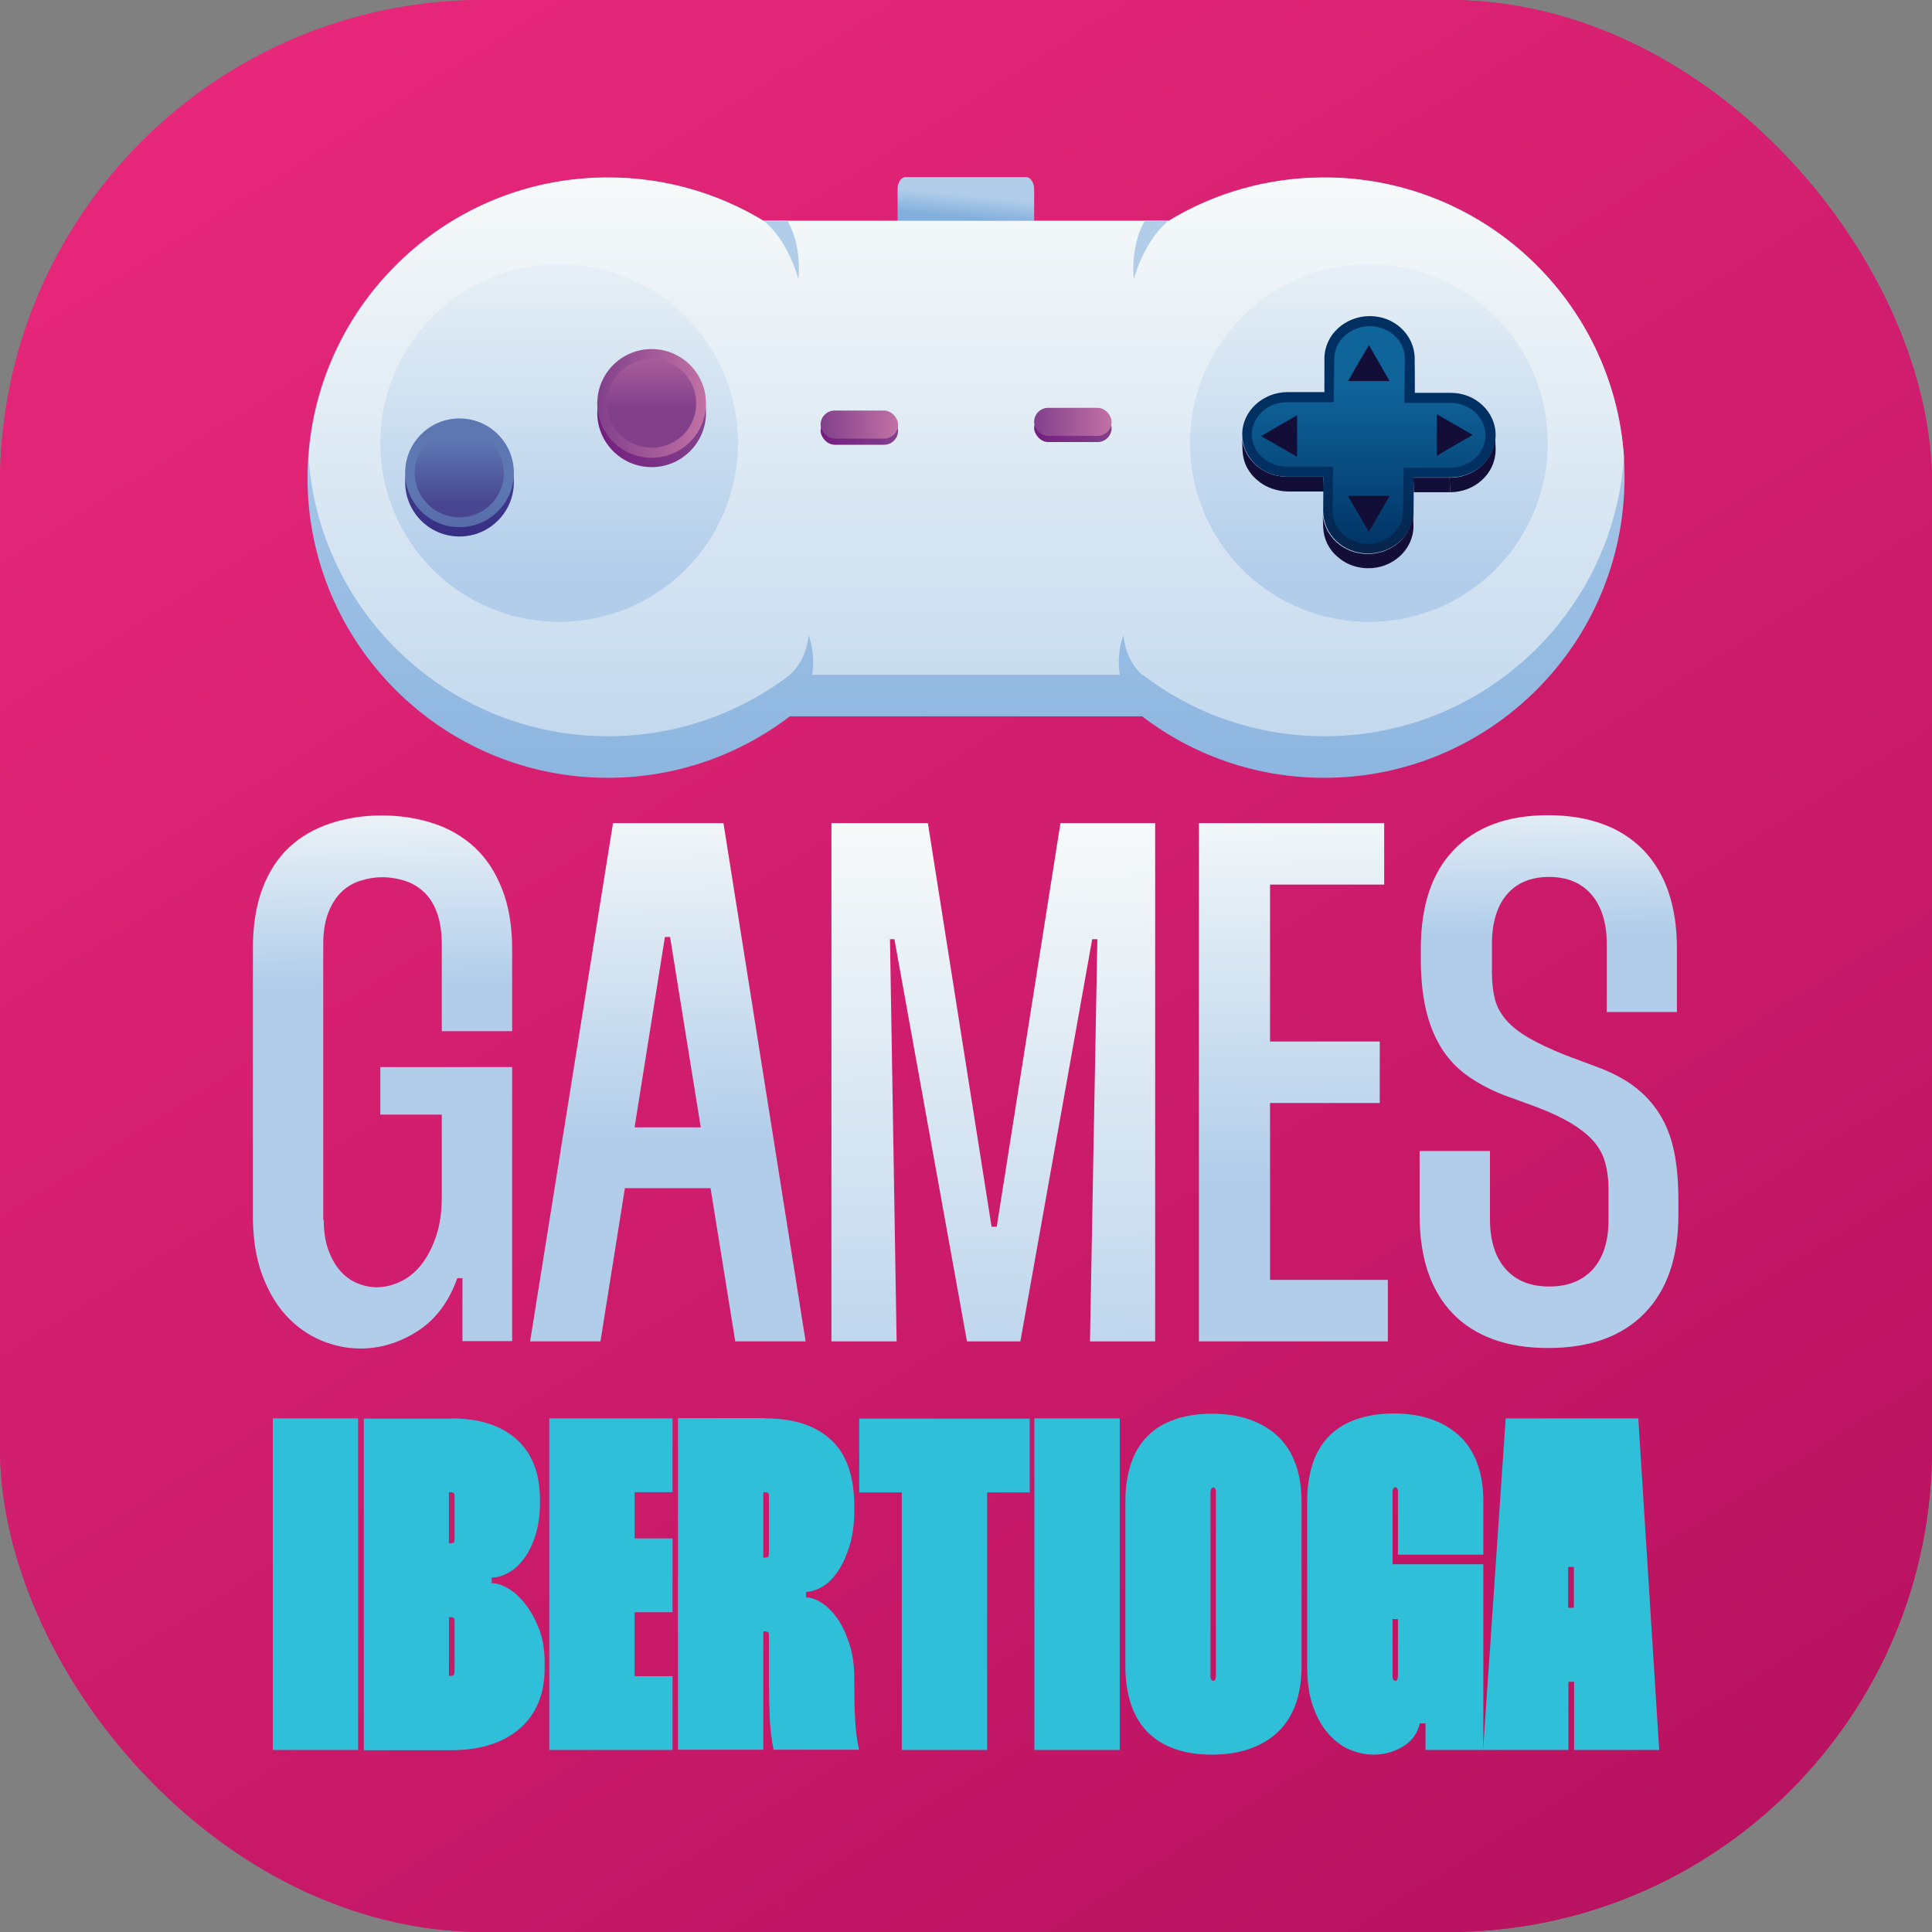 <?xml version="1.0" encoding="UTF-8"?>
<svg xmlns="http://www.w3.org/2000/svg" xmlns:xlink="http://www.w3.org/1999/xlink" viewBox="0 0 78.54 78.54">
  <rect x="0" y="0" width="78.54" height="78.54" fill="#808080" stroke="none"/>
  <defs>
    <style>
      .cls-1 {
        fill: url(#Degradado_sin_nombre_8-63);
      }

      .cls-2 {
        fill: url(#Degradado_sin_nombre_8-65);
      }

      .cls-3 {
        fill: url(#Gradiente_sem_nome_9);
      }

      .cls-4 {
        fill: url(#Degradado_sin_nombre_8-48);
      }

      .cls-5 {
        fill: url(#Degradado_sin_nombre_258-3);
      }

      .cls-6 {
        fill: url(#Degradado_sin_nombre_8-72);
      }

      .cls-7 {
        fill: url(#Degradado_sin_nombre_8-19);
      }

      .cls-8 {
        fill: #5892b2;
      }

      .cls-9 {
        fill: url(#Degradado_sin_nombre_8-35);
      }

      .cls-10 {
        fill: url(#Degradado_sin_nombre_8-57);
      }

      .cls-11 {
        fill: url(#Degradado_sin_nombre_8-80);
      }

      .cls-12 {
        fill: url(#Degradado_sin_nombre_8-96);
      }

      .cls-13 {
        fill: url(#Degradado_sin_nombre_8-23);
      }

      .cls-14 {
        fill: url(#Degradado_sin_nombre_8-12);
      }

      .cls-15 {
        fill: url(#Degradado_sin_nombre_8-9);
      }

      .cls-16 {
        fill: url(#Degradado_sin_nombre_22-3);
      }

      .cls-17 {
        fill: url(#Degradado_sin_nombre_247-3);
      }

      .cls-18 {
        fill: url(#Degradado_sin_nombre_8-88);
      }

      .cls-19 {
        fill: url(#Degradado_sin_nombre_8-47);
      }

      .cls-20 {
        fill: url(#Degradado_sin_nombre_8-51);
      }

      .cls-21 {
        fill: url(#Degradado_sin_nombre_8-8);
      }

      .cls-22 {
        fill: url(#Degradado_sin_nombre_247-2);
      }

      .cls-23 {
        fill: url(#Degradado_sin_nombre_8-31);
      }

      .cls-24 {
        fill: url(#Degradado_sin_nombre_8-84);
      }

      .cls-25 {
        fill: url(#Degradado_sin_nombre_258);
      }

      .cls-26 {
        clip-path: url(#clippath-2);
      }

      .cls-27 {
        fill: url(#Degradado_sin_nombre_8-16);
      }

      .cls-28 {
        fill: url(#Degradado_sin_nombre_8-61);
      }

      .cls-29 {
        fill: url(#Degradado_sin_nombre_8-21);
      }

      .cls-30 {
        fill: url(#Degradado_sin_nombre_8-5);
      }

      .cls-31 {
        fill: url(#Degradado_sin_nombre_8-49);
      }

      .cls-32 {
        isolation: isolate;
      }

      .cls-33 {
        fill: url(#Degradado_sin_nombre_8-2);
      }

      .cls-34 {
        fill: url(#Degradado_sin_nombre_8-68);
      }

      .cls-35 {
        fill: url(#Degradado_sin_nombre_8-25);
      }

      .cls-36 {
        fill: url(#Degradado_sin_nombre_8-22);
      }

      .cls-37 {
        fill: url(#Degradado_sin_nombre_8-40);
      }

      .cls-38 {
        fill: url(#Degradado_sin_nombre_8-86);
      }

      .cls-39 {
        fill: url(#Degradado_sin_nombre_11-3);
      }

      .cls-39, .cls-40 {
        mix-blend-mode: screen;
      }

      .cls-41 {
        fill: url(#Degradado_sin_nombre_11);
      }

      .cls-42 {
        fill: url(#Degradado_sin_nombre_8-56);
      }

      .cls-43 {
        fill: url(#Degradado_sin_nombre_8-7);
      }

      .cls-44 {
        fill: url(#Degradado_sin_nombre_187);
      }

      .cls-45 {
        fill: #1a2d7b;
      }

      .cls-46 {
        fill: url(#Degradado_sin_nombre_8-87);
      }

      .cls-47 {
        fill: url(#Degradado_sin_nombre_8-95);
      }

      .cls-48 {
        fill: url(#Degradado_sin_nombre_8-78);
      }

      .cls-49 {
        clip-path: url(#clippath-1);
      }

      .cls-50 {
        fill: url(#Degradado_sin_nombre_8-94);
      }

      .cls-51 {
        fill: url(#Degradado_sin_nombre_8-70);
      }

      .cls-52 {
        fill: url(#Degradado_sin_nombre_8-41);
      }

      .cls-53 {
        fill: url(#Degradado_sin_nombre_10);
      }

      .cls-54 {
        fill: url(#Degradado_sin_nombre_8-15);
      }

      .cls-40 {
        fill: url(#Degradado_sin_nombre_11-2);
      }

      .cls-55 {
        fill: url(#Degradado_sin_nombre_8-91);
      }

      .cls-56 {
        fill: url(#Degradado_sin_nombre_22);
      }

      .cls-57 {
        fill: url(#Degradado_sin_nombre_8-36);
      }

      .cls-58 {
        fill: url(#Degradado_sin_nombre_8-20);
      }

      .cls-59 {
        fill: url(#Degradado_sin_nombre_8-44);
      }

      .cls-60 {
        fill: url(#Degradado_sin_nombre_8-62);
      }

      .cls-61 {
        fill: url(#Degradado_sin_nombre_8-3);
      }

      .cls-62 {
        fill: url(#Degradado_sin_nombre_8-45);
      }

      .cls-63 {
        fill: url(#Degradado_sin_nombre_187-2);
      }

      .cls-64 {
        fill: url(#Degradado_sin_nombre_8-55);
      }

      .cls-65 {
        fill: url(#Degradado_sin_nombre_8-66);
      }

      .cls-66 {
        fill: url(#Degradado_sin_nombre_8-76);
      }

      .cls-67 {
        fill: url(#Degradado_sin_nombre_8-64);
      }

      .cls-68 {
        fill: #120e37;
      }

      .cls-69 {
        fill: url(#Degradado_sin_nombre_8-71);
      }

      .cls-70 {
        fill: url(#Degradado_sin_nombre_8-69);
      }

      .cls-71 {
        fill: url(#Degradado_sin_nombre_8-77);
      }

      .cls-72 {
        fill: url(#Degradado_sin_nombre_8-6);
      }

      .cls-73 {
        fill: url(#Degradado_sin_nombre_8-11);
      }

      .cls-74 {
        fill: url(#Degradado_sin_nombre_8-50);
      }

      .cls-75 {
        fill: url(#Gradiente_sem_nome_8);
      }

      .cls-76 {
        fill: url(#Gradiente_sem_nome_7);
      }

      .cls-77 {
        fill: url(#Degradado_sin_nombre_8-59);
      }

      .cls-78 {
        fill: url(#Degradado_sin_nombre_8-34);
      }

      .cls-79 {
        fill: url(#Gradiente_sem_nome_10);
      }

      .cls-80 {
        fill: url(#Degradado_sin_nombre_8-67);
      }

      .cls-81 {
        fill: url(#Degradado_sin_nombre_8-97);
      }

      .cls-82 {
        clip-path: url(#clippath);
      }

      .cls-83 {
        fill: url(#Degradado_sin_nombre_8-81);
      }

      .cls-84 {
        fill: url(#Degradado_sin_nombre_8-32);
      }

      .cls-85 {
        fill: url(#Degradado_sin_nombre_8-29);
      }

      .cls-86 {
        fill: url(#Gradiente_sem_nome_11);
      }

      .cls-87 {
        fill: none;
      }

      .cls-88 {
        fill: url(#Degradado_sin_nombre_247-4);
      }

      .cls-89 {
        clip-path: url(#clippath-3);
      }

      .cls-90 {
        fill: url(#Degradado_sin_nombre_8-53);
      }

      .cls-91 {
        fill: url(#Degradado_sin_nombre_8-37);
      }

      .cls-92 {
        fill: url(#Degradado_sin_nombre_8-4);
      }

      .cls-93 {
        fill: url(#Degradado_sin_nombre_8-27);
      }

      .cls-94 {
        fill: url(#Degradado_sin_nombre_8-82);
      }

      .cls-95 {
        fill: url(#Degradado_sin_nombre_8);
      }

      .cls-96 {
        fill: url(#Degradado_sin_nombre_8-83);
      }

      .cls-97 {
        fill: url(#Degradado_sin_nombre_8-90);
      }

      .cls-98 {
        fill: url(#Degradado_sin_nombre_8-73);
      }

      .cls-99 {
        fill: url(#Degradado_sin_nombre_22-4);
      }

      .cls-100 {
        fill: url(#Degradado_sin_nombre_22-2);
      }

      .cls-101 {
        fill: url(#Degradado_sin_nombre_8-38);
      }

      .cls-102 {
        fill: url(#Degradado_sin_nombre_8-14);
      }

      .cls-103 {
        fill: url(#Degradado_sin_nombre_8-43);
      }

      .cls-104 {
        fill: url(#Degradado_sin_nombre_22-6);
      }

      .cls-105 {
        fill: url(#Degradado_sin_nombre_8-52);
      }

      .cls-106 {
        fill: url(#Degradado_sin_nombre_8-75);
      }

      .cls-107 {
        fill: url(#Degradado_sin_nombre_258-2);
      }

      .cls-108 {
        fill: url(#Degradado_sin_nombre_8-46);
      }

      .cls-109 {
        fill: url(#Degradado_sin_nombre_263);
      }

      .cls-110 {
        fill: url(#Degradado_sin_nombre_8-18);
      }

      .cls-111 {
        fill: url(#Degradado_sin_nombre_8-89);
      }

      .cls-112 {
        fill: url(#Degradado_sin_nombre_8-30);
      }

      .cls-113 {
        fill: url(#Degradado_sin_nombre_66);
      }

      .cls-114 {
        fill: url(#Degradado_sin_nombre_8-10);
      }

      .cls-115 {
        fill: url(#Degradado_sin_nombre_8-17);
      }

      .cls-116 {
        fill: url(#Degradado_sin_nombre_8-60);
      }

      .cls-117 {
        fill: url(#Degradado_sin_nombre_8-58);
      }

      .cls-118 {
        fill: url(#Degradado_sin_nombre_8-33);
      }

      .cls-119 {
        fill: url(#Degradado_sin_nombre_8-93);
      }

      .cls-120 {
        fill: url(#Degradado_sin_nombre_8-13);
      }

      .cls-121 {
        fill: url(#Degradado_sin_nombre_8-39);
      }

      .cls-122 {
        fill: url(#Degradado_sin_nombre_8-26);
      }

      .cls-123 {
        fill: url(#Degradado_sin_nombre_22-5);
      }

      .cls-124 {
        fill: url(#Degradado_sin_nombre_8-42);
      }

      .cls-125 {
        fill: url(#Degradado_sin_nombre_8-24);
      }

      .cls-126 {
        fill: url(#Degradado_sin_nombre_8-28);
      }

      .cls-127 {
        fill: url(#Degradado_sin_nombre_247);
      }

      .cls-128 {
        fill: url(#Degradado_sin_nombre_8-54);
      }

      .cls-129 {
        fill: url(#Degradado_sin_nombre_8-92);
      }

      .cls-130 {
        fill: url(#Degradado_sin_nombre_8-85);
      }

      .cls-131 {
        fill: url(#Degradado_sin_nombre_8-79);
      }

      .cls-132 {
        fill: url(#Degradado_sin_nombre_8-74);
      }

      .cls-133 {
        fill: #30bfd8;
      }
    </style>
    <linearGradient id="Degradado_sin_nombre_8" data-name="Degradado sin nombre 8" x1="6.15" y1="-4.36" x2="79.2" y2="91.87" gradientUnits="userSpaceOnUse">
      <stop offset="0" stop-color="#eb297c"/>
      <stop offset="1" stop-color="#af0e5b"/>
    </linearGradient>
    <clipPath id="clippath">
      <rect class="cls-95" x="0" width="78.54" height="78.54" rx="19.65" ry="19.65"/>
    </clipPath>
    <linearGradient id="Degradado_sin_nombre_8-2" data-name="Degradado sin nombre 8" x1="-19.02" y1="13.67" x2="49.76" y2="104.28" xlink:href="#Degradado_sin_nombre_8"/>
    <linearGradient id="Degradado_sin_nombre_8-3" data-name="Degradado sin nombre 8" x1="-18.45" y1="13.35" x2="50.33" y2="103.95" xlink:href="#Degradado_sin_nombre_8"/>
    <linearGradient id="Degradado_sin_nombre_8-4" data-name="Degradado sin nombre 8" x1="-17.88" y1="13.02" x2="50.9" y2="103.63" xlink:href="#Degradado_sin_nombre_8"/>
    <linearGradient id="Degradado_sin_nombre_8-5" data-name="Degradado sin nombre 8" x1="-17.31" y1="12.69" x2="51.47" y2="103.3" xlink:href="#Degradado_sin_nombre_8"/>
    <linearGradient id="Degradado_sin_nombre_8-6" data-name="Degradado sin nombre 8" x1="-16.74" y1="12.37" x2="52.04" y2="102.97" xlink:href="#Degradado_sin_nombre_8"/>
    <linearGradient id="Degradado_sin_nombre_8-7" data-name="Degradado sin nombre 8" x1="-16.17" y1="12.04" x2="52.61" y2="102.65" xlink:href="#Degradado_sin_nombre_8"/>
    <linearGradient id="Degradado_sin_nombre_8-8" data-name="Degradado sin nombre 8" x1="-15.6" y1="11.72" x2="53.18" y2="102.32" xlink:href="#Degradado_sin_nombre_8"/>
    <linearGradient id="Degradado_sin_nombre_8-9" data-name="Degradado sin nombre 8" x1="-15.03" y1="11.39" x2="53.75" y2="102" xlink:href="#Degradado_sin_nombre_8"/>
    <linearGradient id="Degradado_sin_nombre_8-10" data-name="Degradado sin nombre 8" x1="-14.46" y1="11.07" x2="54.32" y2="101.67" xlink:href="#Degradado_sin_nombre_8"/>
    <linearGradient id="Degradado_sin_nombre_8-11" data-name="Degradado sin nombre 8" x1="-13.88" y1="10.74" x2="54.89" y2="101.34" xlink:href="#Degradado_sin_nombre_8"/>
    <linearGradient id="Degradado_sin_nombre_8-12" data-name="Degradado sin nombre 8" x1="-13.31" y1="10.41" x2="55.46" y2="101.02" xlink:href="#Degradado_sin_nombre_8"/>
    <linearGradient id="Degradado_sin_nombre_8-13" data-name="Degradado sin nombre 8" x1="-12.74" y1="10.09" x2="56.03" y2="100.69" xlink:href="#Degradado_sin_nombre_8"/>
    <linearGradient id="Degradado_sin_nombre_8-14" data-name="Degradado sin nombre 8" x1="-12.17" y1="9.76" x2="56.61" y2="100.37" xlink:href="#Degradado_sin_nombre_8"/>
    <linearGradient id="Degradado_sin_nombre_8-15" data-name="Degradado sin nombre 8" x1="-11.6" y1="9.44" x2="57.18" y2="100.04" xlink:href="#Degradado_sin_nombre_8"/>
    <linearGradient id="Degradado_sin_nombre_8-16" data-name="Degradado sin nombre 8" x1="-11.03" y1="9.11" x2="57.75" y2="99.71" xlink:href="#Degradado_sin_nombre_8"/>
    <linearGradient id="Degradado_sin_nombre_8-17" data-name="Degradado sin nombre 8" x1="-10.46" y1="8.78" x2="58.32" y2="99.39" xlink:href="#Degradado_sin_nombre_8"/>
    <linearGradient id="Degradado_sin_nombre_8-18" data-name="Degradado sin nombre 8" x1="-9.89" y1="8.46" x2="58.89" y2="99.06" xlink:href="#Degradado_sin_nombre_8"/>
    <linearGradient id="Degradado_sin_nombre_8-19" data-name="Degradado sin nombre 8" x1="-9.32" y1="8.13" x2="59.46" y2="98.74" xlink:href="#Degradado_sin_nombre_8"/>
    <linearGradient id="Degradado_sin_nombre_8-20" data-name="Degradado sin nombre 8" x1="-8.75" y1="7.81" x2="60.03" y2="98.41" xlink:href="#Degradado_sin_nombre_8"/>
    <linearGradient id="Degradado_sin_nombre_8-21" data-name="Degradado sin nombre 8" x1="-8.18" y1="7.48" x2="60.6" y2="98.08" xlink:href="#Degradado_sin_nombre_8"/>
    <linearGradient id="Degradado_sin_nombre_8-22" data-name="Degradado sin nombre 8" x1="-7.61" y1="7.15" x2="61.17" y2="97.76" xlink:href="#Degradado_sin_nombre_8"/>
    <linearGradient id="Degradado_sin_nombre_8-23" data-name="Degradado sin nombre 8" x1="-7.04" y1="6.83" x2="61.74" y2="97.43" xlink:href="#Degradado_sin_nombre_8"/>
    <linearGradient id="Degradado_sin_nombre_8-24" data-name="Degradado sin nombre 8" x1="-6.47" y1="6.5" x2="62.31" y2="97.11" xlink:href="#Degradado_sin_nombre_8"/>
    <linearGradient id="Degradado_sin_nombre_8-25" data-name="Degradado sin nombre 8" x1="-5.9" y1="6.18" x2="62.88" y2="96.78" xlink:href="#Degradado_sin_nombre_8"/>
    <linearGradient id="Degradado_sin_nombre_8-26" data-name="Degradado sin nombre 8" x1="-5.32" y1="5.85" x2="63.45" y2="96.45" xlink:href="#Degradado_sin_nombre_8"/>
    <linearGradient id="Degradado_sin_nombre_8-27" data-name="Degradado sin nombre 8" x1="-4.75" y1="5.52" x2="64.02" y2="96.13" xlink:href="#Degradado_sin_nombre_8"/>
    <linearGradient id="Degradado_sin_nombre_8-28" data-name="Degradado sin nombre 8" x1="-4.18" y1="5.2" x2="64.59" y2="95.8" xlink:href="#Degradado_sin_nombre_8"/>
    <linearGradient id="Degradado_sin_nombre_8-29" data-name="Degradado sin nombre 8" x1="-3.61" y1="4.87" x2="65.17" y2="95.48" xlink:href="#Degradado_sin_nombre_8"/>
    <linearGradient id="Degradado_sin_nombre_8-30" data-name="Degradado sin nombre 8" x1="-3.04" y1="4.55" x2="65.74" y2="95.15" xlink:href="#Degradado_sin_nombre_8"/>
    <linearGradient id="Degradado_sin_nombre_8-31" data-name="Degradado sin nombre 8" x1="-2.47" y1="4.22" x2="66.31" y2="94.83" xlink:href="#Degradado_sin_nombre_8"/>
    <linearGradient id="Degradado_sin_nombre_8-32" data-name="Degradado sin nombre 8" x1="-1.9" y1="3.89" x2="66.88" y2="94.5" xlink:href="#Degradado_sin_nombre_8"/>
    <linearGradient id="Degradado_sin_nombre_8-33" data-name="Degradado sin nombre 8" x1="-1.33" y1="3.57" x2="67.45" y2="94.17" xlink:href="#Degradado_sin_nombre_8"/>
    <linearGradient id="Degradado_sin_nombre_8-34" data-name="Degradado sin nombre 8" x1="-.76" y1="3.24" x2="68.02" y2="93.85" xlink:href="#Degradado_sin_nombre_8"/>
    <linearGradient id="Degradado_sin_nombre_8-35" data-name="Degradado sin nombre 8" x1="-.19" y1="2.92" x2="68.59" y2="93.52" xlink:href="#Degradado_sin_nombre_8"/>
    <linearGradient id="Degradado_sin_nombre_8-36" data-name="Degradado sin nombre 8" x1=".38" y1="2.59" x2="69.16" y2="93.2" xlink:href="#Degradado_sin_nombre_8"/>
    <linearGradient id="Degradado_sin_nombre_8-37" data-name="Degradado sin nombre 8" x1=".95" y1="2.26" x2="69.73" y2="92.87" xlink:href="#Degradado_sin_nombre_8"/>
    <linearGradient id="Degradado_sin_nombre_8-38" data-name="Degradado sin nombre 8" x1="1.52" y1="1.94" x2="70.3" y2="92.54" xlink:href="#Degradado_sin_nombre_8"/>
    <linearGradient id="Degradado_sin_nombre_8-39" data-name="Degradado sin nombre 8" x1="2.09" y1="1.61" x2="70.87" y2="92.22" xlink:href="#Degradado_sin_nombre_8"/>
    <linearGradient id="Degradado_sin_nombre_8-40" data-name="Degradado sin nombre 8" x1="2.66" y1="1.29" x2="71.44" y2="91.89" xlink:href="#Degradado_sin_nombre_8"/>
    <linearGradient id="Degradado_sin_nombre_8-41" data-name="Degradado sin nombre 8" x1="3.24" y1=".96" x2="72.01" y2="91.57" xlink:href="#Degradado_sin_nombre_8"/>
    <linearGradient id="Degradado_sin_nombre_8-42" data-name="Degradado sin nombre 8" x1="3.81" y1=".64" x2="72.58" y2="91.24" xlink:href="#Degradado_sin_nombre_8"/>
    <linearGradient id="Degradado_sin_nombre_8-43" data-name="Degradado sin nombre 8" x1="4.38" y1=".31" x2="73.16" y2="90.91" xlink:href="#Degradado_sin_nombre_8"/>
    <linearGradient id="Degradado_sin_nombre_8-44" data-name="Degradado sin nombre 8" x1="4.95" y1="-.02" x2="73.73" y2="90.59" xlink:href="#Degradado_sin_nombre_8"/>
    <linearGradient id="Degradado_sin_nombre_8-45" data-name="Degradado sin nombre 8" x1="5.52" y1="-.34" x2="74.3" y2="90.26" xlink:href="#Degradado_sin_nombre_8"/>
    <linearGradient id="Degradado_sin_nombre_8-46" data-name="Degradado sin nombre 8" x1="6.09" y1="-.67" x2="74.87" y2="89.94" xlink:href="#Degradado_sin_nombre_8"/>
    <linearGradient id="Degradado_sin_nombre_8-47" data-name="Degradado sin nombre 8" x1="6.66" y1="-.99" x2="75.44" y2="89.61" xlink:href="#Degradado_sin_nombre_8"/>
    <linearGradient id="Degradado_sin_nombre_8-48" data-name="Degradado sin nombre 8" x1="7.23" y1="-1.32" x2="76.01" y2="89.28" xlink:href="#Degradado_sin_nombre_8"/>
    <linearGradient id="Degradado_sin_nombre_8-49" data-name="Degradado sin nombre 8" x1="7.8" y1="-1.65" x2="76.58" y2="88.96" xlink:href="#Degradado_sin_nombre_8"/>
    <linearGradient id="Degradado_sin_nombre_8-50" data-name="Degradado sin nombre 8" x1="8.37" y1="-1.97" x2="77.15" y2="88.63" xlink:href="#Degradado_sin_nombre_8"/>
    <linearGradient id="Degradado_sin_nombre_8-51" data-name="Degradado sin nombre 8" x1="8.94" y1="-2.3" x2="77.72" y2="88.31" xlink:href="#Degradado_sin_nombre_8"/>
    <linearGradient id="Degradado_sin_nombre_8-52" data-name="Degradado sin nombre 8" x1="9.51" y1="-2.62" x2="78.29" y2="87.98" xlink:href="#Degradado_sin_nombre_8"/>
    <linearGradient id="Degradado_sin_nombre_8-53" data-name="Degradado sin nombre 8" x1="10.08" y1="-2.95" x2="78.86" y2="87.65" xlink:href="#Degradado_sin_nombre_8"/>
    <linearGradient id="Degradado_sin_nombre_8-54" data-name="Degradado sin nombre 8" x1="10.65" y1="-3.28" x2="79.43" y2="87.33" xlink:href="#Degradado_sin_nombre_8"/>
    <linearGradient id="Degradado_sin_nombre_8-55" data-name="Degradado sin nombre 8" x1="11.23" y1="-3.6" x2="80" y2="87" xlink:href="#Degradado_sin_nombre_8"/>
    <linearGradient id="Degradado_sin_nombre_8-56" data-name="Degradado sin nombre 8" x1="11.8" y1="-3.93" x2="80.57" y2="86.68" xlink:href="#Degradado_sin_nombre_8"/>
    <linearGradient id="Degradado_sin_nombre_8-57" data-name="Degradado sin nombre 8" x1="12.37" y1="-4.25" x2="81.14" y2="86.35" xlink:href="#Degradado_sin_nombre_8"/>
    <linearGradient id="Degradado_sin_nombre_8-58" data-name="Degradado sin nombre 8" x1="12.94" y1="-4.58" x2="81.72" y2="86.02" xlink:href="#Degradado_sin_nombre_8"/>
    <linearGradient id="Degradado_sin_nombre_8-59" data-name="Degradado sin nombre 8" x1="13.51" y1="-4.91" x2="82.29" y2="85.7" xlink:href="#Degradado_sin_nombre_8"/>
    <linearGradient id="Degradado_sin_nombre_8-60" data-name="Degradado sin nombre 8" x1="14.08" y1="-5.23" x2="82.86" y2="85.37" xlink:href="#Degradado_sin_nombre_8"/>
    <linearGradient id="Degradado_sin_nombre_8-61" data-name="Degradado sin nombre 8" x1="14.65" y1="-5.56" x2="83.43" y2="85.05" xlink:href="#Degradado_sin_nombre_8"/>
    <linearGradient id="Degradado_sin_nombre_8-62" data-name="Degradado sin nombre 8" x1="15.22" y1="-5.88" x2="84" y2="84.72" xlink:href="#Degradado_sin_nombre_8"/>
    <linearGradient id="Degradado_sin_nombre_8-63" data-name="Degradado sin nombre 8" x1="15.79" y1="-6.21" x2="84.57" y2="84.4" xlink:href="#Degradado_sin_nombre_8"/>
    <linearGradient id="Degradado_sin_nombre_8-64" data-name="Degradado sin nombre 8" x1="16.36" y1="-6.54" x2="85.14" y2="84.07" xlink:href="#Degradado_sin_nombre_8"/>
    <linearGradient id="Degradado_sin_nombre_8-65" data-name="Degradado sin nombre 8" x1="16.93" y1="-6.86" x2="85.71" y2="83.74" xlink:href="#Degradado_sin_nombre_8"/>
    <linearGradient id="Degradado_sin_nombre_8-66" data-name="Degradado sin nombre 8" x1="17.5" y1="-7.19" x2="86.28" y2="83.42" xlink:href="#Degradado_sin_nombre_8"/>
    <linearGradient id="Degradado_sin_nombre_8-67" data-name="Degradado sin nombre 8" x1="18.07" y1="-7.51" x2="86.85" y2="83.09" xlink:href="#Degradado_sin_nombre_8"/>
    <linearGradient id="Degradado_sin_nombre_8-68" data-name="Degradado sin nombre 8" x1="18.64" y1="-7.84" x2="87.42" y2="82.77" xlink:href="#Degradado_sin_nombre_8"/>
    <linearGradient id="Degradado_sin_nombre_8-69" data-name="Degradado sin nombre 8" x1="19.21" y1="-8.16" x2="87.99" y2="82.44" xlink:href="#Degradado_sin_nombre_8"/>
    <linearGradient id="Degradado_sin_nombre_8-70" data-name="Degradado sin nombre 8" x1="19.79" y1="-8.49" x2="88.56" y2="82.11" xlink:href="#Degradado_sin_nombre_8"/>
    <linearGradient id="Degradado_sin_nombre_8-71" data-name="Degradado sin nombre 8" x1="20.36" y1="-8.82" x2="89.13" y2="81.79" xlink:href="#Degradado_sin_nombre_8"/>
    <linearGradient id="Degradado_sin_nombre_8-72" data-name="Degradado sin nombre 8" x1="20.93" y1="-9.14" x2="89.7" y2="81.46" xlink:href="#Degradado_sin_nombre_8"/>
    <linearGradient id="Degradado_sin_nombre_8-73" data-name="Degradado sin nombre 8" x1="21.5" y1="-9.47" x2="90.28" y2="81.14" xlink:href="#Degradado_sin_nombre_8"/>
    <linearGradient id="Degradado_sin_nombre_8-74" data-name="Degradado sin nombre 8" x1="22.07" y1="-9.79" x2="90.85" y2="80.81" xlink:href="#Degradado_sin_nombre_8"/>
    <linearGradient id="Degradado_sin_nombre_8-75" data-name="Degradado sin nombre 8" x1="22.64" y1="-10.12" x2="91.42" y2="80.48" xlink:href="#Degradado_sin_nombre_8"/>
    <linearGradient id="Degradado_sin_nombre_8-76" data-name="Degradado sin nombre 8" x1="23.21" y1="-10.45" x2="91.99" y2="80.16" xlink:href="#Degradado_sin_nombre_8"/>
    <linearGradient id="Degradado_sin_nombre_8-77" data-name="Degradado sin nombre 8" x1="23.78" y1="-10.77" x2="92.56" y2="79.83" xlink:href="#Degradado_sin_nombre_8"/>
    <linearGradient id="Degradado_sin_nombre_8-78" data-name="Degradado sin nombre 8" x1="24.35" y1="-11.1" x2="93.13" y2="79.51" xlink:href="#Degradado_sin_nombre_8"/>
    <linearGradient id="Degradado_sin_nombre_8-79" data-name="Degradado sin nombre 8" x1="24.92" y1="-11.42" x2="93.7" y2="79.18" xlink:href="#Degradado_sin_nombre_8"/>
    <linearGradient id="Degradado_sin_nombre_8-80" data-name="Degradado sin nombre 8" x1="25.49" y1="-11.75" x2="94.27" y2="78.85" xlink:href="#Degradado_sin_nombre_8"/>
    <linearGradient id="Degradado_sin_nombre_8-81" data-name="Degradado sin nombre 8" x1="26.06" y1="-12.08" x2="94.84" y2="78.53" xlink:href="#Degradado_sin_nombre_8"/>
    <linearGradient id="Degradado_sin_nombre_8-82" data-name="Degradado sin nombre 8" x1="26.63" y1="-12.4" x2="95.41" y2="78.2" xlink:href="#Degradado_sin_nombre_8"/>
    <linearGradient id="Degradado_sin_nombre_8-83" data-name="Degradado sin nombre 8" x1="27.2" y1="-12.73" x2="95.98" y2="77.88" xlink:href="#Degradado_sin_nombre_8"/>
    <linearGradient id="Degradado_sin_nombre_8-84" data-name="Degradado sin nombre 8" x1="27.77" y1="-13.05" x2="96.55" y2="77.55" xlink:href="#Degradado_sin_nombre_8"/>
    <linearGradient id="Degradado_sin_nombre_8-85" data-name="Degradado sin nombre 8" x1="28.35" y1="-13.38" x2="97.12" y2="77.22" xlink:href="#Degradado_sin_nombre_8"/>
    <linearGradient id="Degradado_sin_nombre_8-86" data-name="Degradado sin nombre 8" x1="28.92" y1="-13.71" x2="97.69" y2="76.9" xlink:href="#Degradado_sin_nombre_8"/>
    <linearGradient id="Degradado_sin_nombre_8-87" data-name="Degradado sin nombre 8" x1="29.49" y1="-14.03" x2="98.27" y2="76.57" xlink:href="#Degradado_sin_nombre_8"/>
    <linearGradient id="Degradado_sin_nombre_8-88" data-name="Degradado sin nombre 8" x1="30.06" y1="-14.36" x2="98.84" y2="76.25" xlink:href="#Degradado_sin_nombre_8"/>
    <linearGradient id="Degradado_sin_nombre_8-89" data-name="Degradado sin nombre 8" x1="30.63" y1="-14.68" x2="99.41" y2="75.92" xlink:href="#Degradado_sin_nombre_8"/>
    <linearGradient id="Degradado_sin_nombre_8-90" data-name="Degradado sin nombre 8" x1="31.2" y1="-15.01" x2="99.98" y2="75.59" xlink:href="#Degradado_sin_nombre_8"/>
    <linearGradient id="Degradado_sin_nombre_8-91" data-name="Degradado sin nombre 8" x1="31.77" y1="-15.34" x2="100.55" y2="75.27" xlink:href="#Degradado_sin_nombre_8"/>
    <linearGradient id="Degradado_sin_nombre_8-92" data-name="Degradado sin nombre 8" x1="32.34" y1="-15.66" x2="101.12" y2="74.94" xlink:href="#Degradado_sin_nombre_8"/>
    <linearGradient id="Degradado_sin_nombre_8-93" data-name="Degradado sin nombre 8" x1="32.91" y1="-15.99" x2="101.69" y2="74.62" xlink:href="#Degradado_sin_nombre_8"/>
    <linearGradient id="Degradado_sin_nombre_8-94" data-name="Degradado sin nombre 8" x1="33.48" y1="-16.31" x2="102.26" y2="74.29" xlink:href="#Degradado_sin_nombre_8"/>
    <linearGradient id="Degradado_sin_nombre_8-95" data-name="Degradado sin nombre 8" x1="34.05" y1="-16.64" x2="102.83" y2="73.97" xlink:href="#Degradado_sin_nombre_8"/>
    <linearGradient id="Degradado_sin_nombre_8-96" data-name="Degradado sin nombre 8" x1="34.62" y1="-16.97" x2="103.4" y2="73.64" xlink:href="#Degradado_sin_nombre_8"/>
    <linearGradient id="Degradado_sin_nombre_8-97" data-name="Degradado sin nombre 8" x1="35.19" y1="-17.29" x2="103.97" y2="73.31" xlink:href="#Degradado_sin_nombre_8"/>
    <linearGradient id="Degradado_sin_nombre_22" data-name="Degradado sin nombre 22" x1="766.41" y1="809.21" x2="766.14" y2="810.13" gradientTransform="translate(1051.8 -458.08) rotate(-158.16) scale(1 -1)" gradientUnits="userSpaceOnUse">
      <stop offset="0" stop-color="#b1cdea"/>
      <stop offset="1" stop-color="#81aedc"/>
    </linearGradient>
    <linearGradient id="Degradado_sin_nombre_22-2" data-name="Degradado sin nombre 22" x1="176.85" y1="383.24" x2="176.85" y2="409.22" gradientTransform="translate(216.12 -371.4) rotate(180) scale(1 -1)" xlink:href="#Degradado_sin_nombre_22"/>
    <linearGradient id="Degradado_sin_nombre_11" data-name="Degradado sin nombre 11" x1="176.85" y1="374.8" x2="176.85" y2="409.62" gradientTransform="translate(216.12 -371.4) rotate(180) scale(1 -1)" gradientUnits="userSpaceOnUse">
      <stop offset="0" stop-color="#fffffb"/>
      <stop offset="1" stop-color="#b1cdea"/>
    </linearGradient>
    <linearGradient id="Degradado_sin_nombre_11-2" data-name="Degradado sin nombre 11" x1="160.48" y1="376.44" x2="160.48" y2="395.07" gradientTransform="translate(341.79 -291.04) rotate(-159.6) scale(1 -1)" xlink:href="#Degradado_sin_nombre_11"/>
    <clipPath id="clippath-1">
      <path class="cls-87" d="m57.52,15.11l-.02-.59s0,.04,0,.06l.02.59s0-.04,0-.06Z"/>
    </clipPath>
    <clipPath id="clippath-2">
      <path class="cls-87" d="m60.8,18.24l-.02-.59s0,.04,0,.06c0,.95-.84,1.72-1.85,1.71l.02.59c1.01,0,1.84-.76,1.85-1.71,0-.02,0-.04,0-.06Z"/>
    </clipPath>
    <linearGradient id="Degradado_sin_nombre_66" data-name="Degradado sin nombre 66" x1="160.48" y1="390.62" x2="160.48" y2="397.24" gradientTransform="translate(216.12 -371.4) rotate(180) scale(1 -1)" gradientUnits="userSpaceOnUse">
      <stop offset="0" stop-color="#002f61"/>
      <stop offset="1" stop-color="#0e1b36"/>
    </linearGradient>
    <linearGradient id="Degradado_sin_nombre_10" data-name="Degradado sin nombre 10" x1="160.48" y1="387.09" x2="160.48" y2="394.29" gradientTransform="translate(216.12 -371.4) rotate(180) scale(1 -1)" gradientUnits="userSpaceOnUse">
      <stop offset="0" stop-color="#0f649a"/>
      <stop offset="1" stop-color="#002f61"/>
    </linearGradient>
    <clipPath id="clippath-3">
      <path class="cls-87" d="m53.77,20.84l.02.59c.02.92.83,1.67,1.82,1.68,1.01,0,1.85-.76,1.85-1.71l-.02-.59c0,.95-.84,1.72-1.85,1.71-.99,0-1.79-.75-1.82-1.68Z"/>
    </clipPath>
    <linearGradient id="Degradado_sin_nombre_11-3" data-name="Degradado sin nombre 11" x1="193.39" y1="376.44" x2="193.39" y2="395.07" gradientTransform="translate(447.55 110.58) rotate(-104.12) scale(1 -1)" xlink:href="#Degradado_sin_nombre_11"/>
    <linearGradient id="Degradado_sin_nombre_258" data-name="Degradado sin nombre 258" x1="187.42" y1="388.17" x2="191.84" y2="388.17" gradientTransform="translate(216.12 -371.4) rotate(180) scale(1 -1)" gradientUnits="userSpaceOnUse">
      <stop offset="0" stop-color="#82408b"/>
      <stop offset="1" stop-color="#741e80"/>
    </linearGradient>
    <linearGradient id="Degradado_sin_nombre_247" data-name="Degradado sin nombre 247" x1="187.42" y1="387.79" x2="191.84" y2="387.79" gradientTransform="translate(216.12 -371.4) rotate(180) scale(1 -1)" gradientUnits="userSpaceOnUse">
      <stop offset="0" stop-color="#c171a5"/>
      <stop offset="1" stop-color="#82408b"/>
    </linearGradient>
    <linearGradient id="Degradado_sin_nombre_247-2" data-name="Degradado sin nombre 247" x1="189.63" y1="384.66" x2="189.63" y2="387.96" xlink:href="#Degradado_sin_nombre_247"/>
    <linearGradient id="Degradado_sin_nombre_263" data-name="Degradado sin nombre 263" x1="197.44" y1="389.21" x2="197.44" y2="394.9" gradientTransform="translate(216.12 -371.4) rotate(180) scale(1 -1)" gradientUnits="userSpaceOnUse">
      <stop offset="0" stop-color="#484690"/>
      <stop offset="1" stop-color="#302480"/>
    </linearGradient>
    <linearGradient id="Degradado_sin_nombre_187" data-name="Degradado sin nombre 187" x1="197.44" y1="391.37" x2="197.44" y2="397.18" gradientTransform="translate(216.12 -371.4) rotate(180) scale(1 -1)" gradientUnits="userSpaceOnUse">
      <stop offset="0" stop-color="#5d77b2"/>
      <stop offset="1" stop-color="#484690"/>
    </linearGradient>
    <linearGradient id="Degradado_sin_nombre_187-2" data-name="Degradado sin nombre 187" x1="197.44" y1="389.33" x2="197.44" y2="391.86" xlink:href="#Degradado_sin_nombre_187"/>
    <linearGradient id="Degradado_sin_nombre_258-2" data-name="Degradado sin nombre 258" x1="170.93" y1="388.8" x2="174.08" y2="388.8" gradientTransform="translate(-128.88 406.22) scale(1 -1)" xlink:href="#Degradado_sin_nombre_258"/>
    <linearGradient id="Degradado_sin_nombre_247-3" data-name="Degradado sin nombre 247" x1="170.93" y1="388.55" x2="174.08" y2="388.55" gradientTransform="translate(-128.88 405.71) scale(1 -1)" xlink:href="#Degradado_sin_nombre_247"/>
    <linearGradient id="Degradado_sin_nombre_258-3" data-name="Degradado sin nombre 258" x1="179.61" y1="388.91" x2="182.76" y2="388.91" gradientTransform="translate(-146.24 406.42) scale(1 -1)" xlink:href="#Degradado_sin_nombre_258"/>
    <linearGradient id="Degradado_sin_nombre_247-4" data-name="Degradado sin nombre 247" x1="179.61" y1="388.65" x2="182.76" y2="388.65" gradientTransform="translate(-146.24 405.92) scale(1 -1)" xlink:href="#Degradado_sin_nombre_247"/>
    <linearGradient id="Degradado_sin_nombre_22-3" data-name="Degradado sin nombre 22" x1="170.17" y1="383.24" x2="170.17" y2="409.22" gradientTransform="translate(216.12 -371.4) rotate(180) scale(1 -1)" xlink:href="#Degradado_sin_nombre_22"/>
    <linearGradient id="Degradado_sin_nombre_22-4" data-name="Degradado sin nombre 22" x1="183.54" y1="383.24" x2="183.54" y2="409.22" gradientTransform="translate(216.12 -371.4) rotate(180) scale(1 -1)" xlink:href="#Degradado_sin_nombre_22"/>
    <linearGradient id="Degradado_sin_nombre_22-5" data-name="Degradado sin nombre 22" x1="169.33" y1="383.24" x2="169.33" y2="409.22" gradientTransform="translate(216.12 -371.4) rotate(180) scale(1 -1)" xlink:href="#Degradado_sin_nombre_22"/>
    <linearGradient id="Degradado_sin_nombre_22-6" data-name="Degradado sin nombre 22" x1="184.37" y1="383.24" x2="184.37" y2="409.22" gradientTransform="translate(216.12 -371.4) rotate(180) scale(1 -1)" xlink:href="#Degradado_sin_nombre_22"/>
    <linearGradient id="Gradiente_sem_nome_8" data-name="Gradiente sem nome 8" x1="15.42" y1="30.72" x2="15.77" y2="62.97" gradientUnits="userSpaceOnUse">
      <stop offset="0" stop-color="#fffffb"/>
      <stop offset=".29" stop-color="#b1cdea"/>
    </linearGradient>
    <linearGradient id="Gradiente_sem_nome_11" data-name="Gradiente sem nome 11" x1="26.89" y1="30.6" x2="27.24" y2="62.85" gradientUnits="userSpaceOnUse">
      <stop offset="0" stop-color="#fffffb"/>
      <stop offset=".49" stop-color="#b1cdea"/>
    </linearGradient>
    <linearGradient id="Gradiente_sem_nome_7" data-name="Gradiente sem nome 7" x1="40.23" y1="30.45" x2="40.59" y2="62.7" gradientUnits="userSpaceOnUse">
      <stop offset="0" stop-color="#fffffb"/>
      <stop offset=".93" stop-color="#b1cdea"/>
    </linearGradient>
    <linearGradient id="Gradiente_sem_nome_9" data-name="Gradiente sem nome 9" x1="52.35" y1="30.32" x2="52.7" y2="62.56" gradientUnits="userSpaceOnUse">
      <stop offset="0" stop-color="#fffffb"/>
      <stop offset=".55" stop-color="#b1cdea"/>
    </linearGradient>
    <linearGradient id="Gradiente_sem_nome_10" data-name="Gradiente sem nome 10" x1="62.79" y1="30.2" x2="63.15" y2="62.45" gradientUnits="userSpaceOnUse">
      <stop offset="0" stop-color="#fffffb"/>
      <stop offset=".24" stop-color="#b1cdea"/>
    </linearGradient>
  </defs>
  <g class="cls-32">
    <g id="Camada_2" data-name="Camada 2">
      <g id="TEXTS">
        <g>
          <g>
            <rect class="cls-95" x="0" width="78.54" height="78.54" rx="19.65" ry="19.65"/>
            <g class="cls-82">
              <rect class="cls-33" x="0" y="0" width=".82" height="78.54"/>
              <rect class="cls-61" x=".82" y="0" width=".82" height="78.54"/>
              <rect class="cls-92" x="1.64" y="0" width=".82" height="78.54"/>
              <rect class="cls-30" x="2.45" y="0" width=".82" height="78.54"/>
              <rect class="cls-72" x="3.27" y="0" width=".82" height="78.54"/>
              <rect class="cls-43" x="4.09" y="0" width=".82" height="78.54"/>
              <rect class="cls-21" x="4.91" y="0" width=".82" height="78.54"/>
              <rect class="cls-15" x="5.73" y="0" width=".82" height="78.54"/>
              <rect class="cls-114" x="6.54" y="0" width=".82" height="78.54"/>
              <rect class="cls-73" x="7.36" y="0" width=".82" height="78.54"/>
              <rect class="cls-14" x="8.18" y="0" width=".82" height="78.54"/>
              <rect class="cls-120" x="9" y="0" width=".82" height="78.54"/>
              <rect class="cls-102" x="9.82" y="0" width=".82" height="78.54"/>
              <rect class="cls-54" x="10.64" y="0" width=".82" height="78.54"/>
              <rect class="cls-27" x="11.45" y="0" width=".82" height="78.54"/>
              <rect class="cls-115" x="12.27" y="0" width=".82" height="78.54"/>
              <rect class="cls-110" x="13.09" y="0" width=".82" height="78.54"/>
              <rect class="cls-7" x="13.91" y="0" width=".82" height="78.54"/>
              <rect class="cls-58" x="14.73" y="0" width=".82" height="78.54"/>
              <rect class="cls-29" x="15.54" y="0" width=".82" height="78.54"/>
              <rect class="cls-36" x="16.36" y="0" width=".82" height="78.54"/>
              <rect class="cls-13" x="17.18" y="0" width=".82" height="78.54"/>
              <rect class="cls-125" x="18" y="0" width=".82" height="78.54"/>
              <rect class="cls-35" x="18.82" y="0" width=".82" height="78.54"/>
              <rect class="cls-122" x="19.63" y="0" width=".82" height="78.54"/>
              <rect class="cls-93" x="20.45" y="0" width=".82" height="78.54"/>
              <rect class="cls-126" x="21.27" y="0" width=".82" height="78.54"/>
              <rect class="cls-85" x="22.09" y="0" width=".82" height="78.54"/>
              <rect class="cls-112" x="22.91" y="0" width=".82" height="78.54"/>
              <rect class="cls-23" x="23.72" y="0" width=".82" height="78.54"/>
              <rect class="cls-84" x="24.54" y="0" width=".82" height="78.54"/>
              <rect class="cls-118" x="25.36" y="0" width=".82" height="78.54"/>
              <rect class="cls-78" x="26.18" y="0" width=".82" height="78.54"/>
              <rect class="cls-9" x="27" y="0" width=".82" height="78.54"/>
              <rect class="cls-57" x="27.82" y="0" width=".82" height="78.54"/>
              <rect class="cls-91" x="28.63" y="0" width=".82" height="78.54"/>
              <rect class="cls-101" x="29.45" y="0" width=".82" height="78.54"/>
              <rect class="cls-121" x="30.27" y="0" width=".82" height="78.54"/>
              <rect class="cls-37" x="31.09" y="0" width=".82" height="78.54"/>
              <rect class="cls-52" x="31.91" y="0" width=".82" height="78.54"/>
              <rect class="cls-124" x="32.72" y="0" width=".82" height="78.54"/>
              <rect class="cls-103" x="33.54" y="0" width=".82" height="78.54"/>
              <rect class="cls-59" x="34.36" y="0" width=".82" height="78.54"/>
              <rect class="cls-62" x="35.18" y="0" width=".82" height="78.54"/>
              <rect class="cls-108" x="36" y="0" width=".82" height="78.54"/>
              <rect class="cls-19" x="36.81" y="0" width=".82" height="78.54"/>
              <rect class="cls-4" x="37.63" y="0" width=".82" height="78.54"/>
              <rect class="cls-31" x="38.45" y="0" width=".82" height="78.54"/>
              <rect class="cls-74" x="39.27" y="0" width=".82" height="78.54"/>
              <rect class="cls-20" x="40.09" y="0" width=".82" height="78.54"/>
              <rect class="cls-105" x="40.9" y="0" width=".82" height="78.54"/>
              <rect class="cls-90" x="41.72" y="0" width=".82" height="78.54"/>
              <rect class="cls-128" x="42.54" y="0" width=".82" height="78.54"/>
              <rect class="cls-64" x="43.36" y="0" width=".82" height="78.54"/>
              <rect class="cls-42" x="44.18" y="0" width=".82" height="78.54"/>
              <rect class="cls-10" x="45" y="0" width=".82" height="78.54"/>
              <rect class="cls-117" x="45.81" y="0" width=".82" height="78.54"/>
              <rect class="cls-77" x="46.63" y="0" width=".82" height="78.54"/>
              <rect class="cls-116" x="47.45" y="0" width=".82" height="78.54"/>
              <rect class="cls-28" x="48.27" y="0" width=".82" height="78.54"/>
              <rect class="cls-60" x="49.09" y="0" width=".82" height="78.54"/>
              <rect class="cls-1" x="49.9" y="0" width=".82" height="78.54"/>
              <rect class="cls-67" x="50.72" y="0" width=".82" height="78.54"/>
              <rect class="cls-2" x="51.54" y="0" width=".82" height="78.54"/>
              <rect class="cls-65" x="52.36" y="0" width=".82" height="78.54"/>
              <rect class="cls-80" x="53.18" y="0" width=".82" height="78.54"/>
              <rect class="cls-34" x="53.99" y="0" width=".82" height="78.54"/>
              <rect class="cls-70" x="54.81" y="0" width=".82" height="78.54"/>
              <rect class="cls-51" x="55.63" y="0" width=".82" height="78.54"/>
              <rect class="cls-69" x="56.45" y="0" width=".82" height="78.54"/>
              <rect class="cls-6" x="57.27" y="0" width=".82" height="78.54"/>
              <rect class="cls-98" x="58.09" y="0" width=".82" height="78.54"/>
              <rect class="cls-132" x="58.9" y="0" width=".82" height="78.54"/>
              <rect class="cls-106" x="59.72" y="0" width=".82" height="78.54"/>
              <rect class="cls-66" x="60.54" y="0" width=".82" height="78.54"/>
              <rect class="cls-71" x="61.36" y="0" width=".82" height="78.54"/>
              <rect class="cls-48" x="62.18" y="0" width=".82" height="78.54"/>
              <rect class="cls-131" x="62.99" y="0" width=".82" height="78.54"/>
              <rect class="cls-11" x="63.81" y="0" width=".82" height="78.54"/>
              <rect class="cls-83" x="64.63" y="0" width=".82" height="78.54"/>
              <rect class="cls-94" x="65.45" y="0" width=".82" height="78.54"/>
              <rect class="cls-96" x="66.27" y="0" width=".82" height="78.54"/>
              <rect class="cls-24" x="67.08" y="0" width=".82" height="78.54"/>
              <rect class="cls-130" x="67.9" y="0" width=".82" height="78.54"/>
              <rect class="cls-38" x="68.72" y="0" width=".82" height="78.54"/>
              <rect class="cls-46" x="69.54" y="0" width=".82" height="78.54"/>
              <rect class="cls-18" x="70.36" y="0" width=".82" height="78.54"/>
              <rect class="cls-111" x="71.17" y="0" width=".82" height="78.54"/>
              <rect class="cls-97" x="71.99" y="0" width=".82" height="78.54"/>
              <rect class="cls-55" x="72.81" y="0" width=".82" height="78.54"/>
              <rect class="cls-129" x="73.63" y="0" width=".82" height="78.54"/>
              <rect class="cls-119" x="74.45" y="0" width=".82" height="78.54"/>
              <rect class="cls-50" x="75.27" y="0" width=".82" height="78.54"/>
              <rect class="cls-47" x="76.08" y="0" width=".82" height="78.54"/>
              <rect class="cls-12" x="76.9" y="0" width=".82" height="78.54"/>
              <rect class="cls-81" x="77.72" y="0" width=".82" height="78.54"/>
            </g>
          </g>
          <g>
            <g>
              <path class="cls-56" d="m36.49,7.69v1.34c0,.94.5,1.7,1.12,1.7h3.31c.62,0,1.12-.77,1.12-1.7v-1.34c0-.27-.15-.49-.32-.49h-4.91c-.18,0-.32.22-.32.49Z"/>
              <path class="cls-100" d="m12.5,19.41c0,6.74,5.47,12.21,12.21,12.21,2.78,0,5.34-.93,7.4-2.5h14.32c2.05,1.57,4.62,2.5,7.4,2.5,6.74,0,12.21-5.46,12.21-12.21,0-.28,0-.56-.03-.84-.43-6.35-5.72-11.36-12.18-11.36-2.31,0-4.48.64-6.32,1.76h-16.48c-1.84-1.12-4.01-1.76-6.32-1.76-6.46,0-11.74,5.02-12.18,11.36-.02.28-.03.56-.03.84Z"/>
              <path class="cls-41" d="m12.54,18.57c.43,6.35,5.72,11.36,12.18,11.36,2.78,0,5.34-.93,7.4-2.5h14.33c2.05,1.57,4.61,2.5,7.4,2.5,2.92,0,5.59-1.02,7.69-2.73,0,0,0,0,0,0,.67-.54,1.29-1.16,1.83-1.84,1.51-1.88,2.47-4.22,2.65-6.78-.43-6.35-5.72-11.36-12.18-11.36-2.31,0-4.48.64-6.32,1.76h-16.48c-1.84-1.12-4.01-1.76-6.32-1.76-3.36,0-6.4,1.35-8.6,3.56-2.04,2.02-3.36,4.76-3.57,7.81Z"/>
              <g>
                <circle class="cls-40" cx="55.65" cy="18.01" r="7.27" transform="translate(-2.79 20.53) rotate(-20.4)"/>
                <g class="cls-32">
                  <g class="cls-32">
                    <g class="cls-49">
                      <g class="cls-32">
                        <path class="cls-8" d="m57.51,14.58l.02.59s0-.04,0-.06l-.02-.59s0,.04,0,.06"/>
                      </g>
                    </g>
                  </g>
                  <polygon class="cls-45" points="57.49 15.97 57.51 16.56 57.52 15.17 57.51 14.58 57.49 15.97"/>
                  <path class="cls-68" d="m50.64,18.35c.07.16.17.3.29.43.11.12.24.23.39.32.29.18.63.28,1,.28h1.48s.02.6.02.6h-1.48c-.37-.01-.71-.12-1-.29-.14-.09-.27-.2-.39-.32-.12-.13-.21-.27-.29-.43-.09-.2-.14-.41-.15-.64l-.02-.59c0,.23.06.44.15.64Z"/>
                  <polygon class="cls-68" points="57.46 19.42 57.47 20.01 58.95 20.01 58.93 19.42 57.46 19.42"/>
                  <g class="cls-32">
                    <g class="cls-26">
                      <path class="cls-68" d="m58.93,19.42l.02.59c1.01,0,1.84-.76,1.85-1.71,0-.02,0-.04,0-.06l-.02-.59s0,.04,0,.06c0,.95-.84,1.72-1.85,1.71"/>
                    </g>
                  </g>
                  <polygon class="cls-45" points="57.44 20.8 57.46 21.39 57.47 20.01 57.46 19.42 57.44 20.8"/>
                  <g>
                    <path class="cls-113" d="m55.69,12.85c-1.01,0-1.84.76-1.85,1.71v1.38s-1.49,0-1.49,0c-1.01,0-1.85.77-1.85,1.71,0,.95.81,1.73,1.82,1.73h1.48s-.01,1.39-.01,1.39c0,.95.81,1.73,1.82,1.73,1.01,0,1.85-.76,1.85-1.71v-1.38s1.49,0,1.49,0c1.01,0,1.84-.76,1.85-1.71s-.81-1.73-1.82-1.73h-1.48s.01-1.39.01-1.39c0-.95-.81-1.73-1.82-1.73Z"/>
                    <path class="cls-53" d="m55.6,22.11c.79,0,1.43-.59,1.44-1.32l.02-1.78h1.88c.8.01,1.44-.58,1.45-1.3,0-.33-.13-.65-.37-.9-.27-.27-.65-.43-1.05-.43h-1.88s.02-1.8.02-1.8c0-.33-.13-.65-.37-.89-.27-.27-.65-.43-1.05-.43-.8,0-1.44.59-1.45,1.31l-.02,1.78h-1.88c-.8-.01-1.44.58-1.45,1.3,0,.33.13.65.37.89.27.27.65.43,1.05.43h1.88s-.02,1.8-.02,1.8c0,.33.13.65.37.9.27.27.65.43,1.05.43h0Z"/>
                  </g>
                  <g class="cls-32">
                    <g class="cls-89">
                      <path class="cls-68" d="m53.92,21.48c.07.16.17.3.29.43.11.12.24.23.39.32.29.18.63.28.99.28,1.01,0,1.85-.76,1.85-1.71l.02.59c0,.95-.84,1.72-1.85,1.71-.37,0-.71-.11-.99-.28-.14-.09-.27-.2-.39-.32-.12-.13-.21-.27-.29-.43-.09-.2-.14-.41-.15-.64l-.02-.59c0,.23.06.44.15.64Z"/>
                    </g>
                  </g>
                </g>
              </g>
              <g>
                <circle class="cls-39" cx="22.73" cy="18.01" r="7.27" transform="translate(-.28 35.66) rotate(-75.88)"/>
                <g>
                  <g>
                    <path class="cls-25" d="m24.28,16.78c0,1.22.99,2.21,2.21,2.21,1.22,0,2.21-.99,2.21-2.21,0-1.22-.99-2.21-2.21-2.21-1.22,0-2.21.99-2.21,2.21Z"/>
                    <path class="cls-127" d="m24.28,16.4c0,1.22.99,2.21,2.21,2.21,1.22,0,2.21-.99,2.21-2.21,0-1.22-.99-2.21-2.21-2.21-1.22,0-2.21.99-2.21,2.21Z"/>
                    <path class="cls-22" d="m26.5,18.2c1,0,1.81-.81,1.8-1.81,0-.99-.81-1.8-1.81-1.8-1,0-1.81.81-1.81,1.81,0,1,.81,1.8,1.81,1.8h0Z"/>
                  </g>
                  <g>
                    <path class="cls-109" d="m16.47,19.6c0,1.22.99,2.21,2.21,2.21,1.22,0,2.21-.99,2.21-2.21,0-1.22-.99-2.21-2.21-2.21-1.22,0-2.21.99-2.21,2.21Z"/>
                    <path class="cls-44" d="m16.47,19.22c0,1.22.99,2.21,2.21,2.21,1.22,0,2.21-.99,2.21-2.21,0-1.22-.99-2.21-2.21-2.21-1.22,0-2.21.99-2.21,2.21Z"/>
                    <path class="cls-63" d="m18.68,21.03c1,0,1.81-.81,1.8-1.81,0-.99-.81-1.8-1.81-1.8-1,0-1.81.81-1.81,1.81,0,.99.81,1.8,1.81,1.8h0Z"/>
                  </g>
                </g>
              </g>
              <g>
                <rect class="cls-107" x="42.05" y="16.84" width="3.15" height="1.14" rx=".57" ry=".57" transform="translate(87.24 34.81) rotate(180)"/>
                <rect class="cls-17" x="42.05" y="16.59" width="3.15" height="1.14" rx=".57" ry=".57" transform="translate(87.24 34.31) rotate(180)"/>
              </g>
              <g>
                <rect class="cls-5" x="33.37" y="16.94" width="3.15" height="1.14" rx=".57" ry=".57" transform="translate(69.88 35.02) rotate(180)"/>
                <rect class="cls-88" x="33.37" y="16.69" width="3.15" height="1.14" rx=".57" ry=".57" transform="translate(69.88 34.52) rotate(180)"/>
              </g>
              <path class="cls-16" d="m46.43,27.43s-.66-.52-.76-1.6c0,0-.54,1.21.21,2.74l.55-1.14Z"/>
              <path class="cls-99" d="m32.11,27.43s.66-.52.76-1.6c0,0,.54,1.21-.21,2.74l-.55-1.14Z"/>
              <path class="cls-123" d="m47.51,8.97s-.92.66-1.42,2.38c0,0-.16-1.33.45-2.38h.97Z"/>
              <path class="cls-104" d="m31.04,8.97s.92.66,1.42,2.38c0,0,.16-1.33-.45-2.38h-.97Z"/>
            </g>
            <polygon class="cls-68" points="55.65 15.49 56.49 15.49 56.07 14.76 55.65 14.03 55.22 14.76 54.8 15.49 55.65 15.49"/>
            <polygon class="cls-68" points="55.65 20.16 56.49 20.16 56.07 20.89 55.65 21.62 55.22 20.89 54.8 20.16 55.65 20.16"/>
            <polygon class="cls-68" points="58.41 17.68 58.41 18.53 59.14 18.1 59.87 17.68 59.14 17.26 58.41 16.84 58.41 17.68"/>
            <polygon class="cls-68" points="52.73 17.73 52.73 18.57 52 18.15 51.27 17.73 52 17.3 52.73 16.88 52.73 17.73"/>
          </g>
          <g>
            <path class="cls-75" d="m13.16,49.59c0,.46.06.86.18,1.2.12.34.28.63.48.86.2.23.43.4.69.51.26.11.53.17.81.17.32,0,.64-.08.96-.23.32-.15.6-.38.84-.68.24-.3.44-.68.6-1.14.16-.46.24-1,.24-1.63v-3.34h-2.5v-1.93h5.36v11.14h-2.02v-2.56h-.21c-.34.96-.88,1.68-1.61,2.15-.73.47-1.51.71-2.33.71-.54,0-1.07-.11-1.6-.33-.52-.22-.99-.55-1.4-.99-.41-.44-.74-1-.99-1.67-.25-.67-.38-1.48-.38-2.42v-10.84c0-.94.13-1.76.39-2.45.26-.69.63-1.25,1.1-1.69.47-.43,1.03-.75,1.67-.96.64-.21,1.33-.32,2.08-.32s1.44.11,2.09.32c.65.21,1.21.54,1.69.98.47.44.84,1,1.11,1.69.27.68.41,1.5.41,2.44v3.34h-2.86v-3.52c0-.52-.07-.96-.2-1.31-.13-.35-.31-.63-.54-.84-.23-.21-.49-.36-.78-.45-.29-.09-.59-.14-.89-.14s-.6.05-.89.14c-.29.09-.55.24-.77.45-.22.21-.4.49-.54.84-.14.35-.21.79-.21,1.31v11.2Z"/>
            <path class="cls-86" d="m29.41,33.46l3.34,21.07h-2.86l-2.65-16.44h-.21l-2.62,16.44h-2.86l3.37-21.07h4.49Zm-4.73,14.84v-2.47h4.85v2.47h-4.85Z"/>
            <path class="cls-76" d="m37.72,33.46l2.59,16.41h.21l2.59-16.41h3.85v21.07h-2.65l.3-16.35h-.21l-2.92,16.35h-2.17l-2.95-16.35h-.18l.27,16.35h-2.65v-21.07h3.91Z"/>
            <path class="cls-3" d="m51.63,35.96v6.38h4.46v2.5h-4.46v7.19h4.79v2.5h-7.68v-21.07h7.53v2.5h-4.64Z"/>
            <path class="cls-79" d="m65.32,41.16v-2.77c0-.86-.21-1.54-.62-2.02-.41-.48-.99-.72-1.73-.72s-1.31.24-1.72.72c-.4.48-.6,1.15-.6,2.02v1.11c0,.42.04.79.12,1.11.08.32.24.61.47.87.23.26.54.5.92.72.38.22.87.45,1.47.69l1.2.45c.62.22,1.15.49,1.58.81.43.32.78.7,1.05,1.13.27.43.47.93.59,1.51.12.57.18,1.24.18,2v.6c0,1.73-.46,3.06-1.38,4-.92.94-2.23,1.41-3.91,1.41s-2.98-.47-3.88-1.4c-.9-.93-1.35-2.27-1.35-4.02v-2.59h2.86v2.77c0,.86.21,1.54.63,2.02.42.48,1.01.72,1.78.72s1.35-.24,1.78-.71c.42-.47.63-1.14.63-2v-1.23c0-.42-.05-.79-.14-1.11-.09-.32-.25-.61-.47-.86-.22-.25-.52-.49-.9-.72-.38-.23-.86-.46-1.45-.68l-1.32-.48c-.6-.24-1.11-.52-1.54-.84-.42-.32-.76-.7-1.02-1.14-.26-.44-.46-.95-.59-1.52-.13-.57-.2-1.24-.2-2v-.45c0-1.75.45-3.09,1.35-4.02.9-.93,2.18-1.4,3.82-1.4s2.95.47,3.87,1.41c.91.94,1.37,2.28,1.37,4v2.59h-2.86Z"/>
          </g>
          <g>
            <path class="cls-133" d="m14.56,57.66v13.48h-3.47v-13.48h3.47Z"/>
            <path class="cls-133" d="m18.33,57.66c1.16,0,2.05.29,2.68.86.63.57.94,1.39.94,2.45v.1c0,.5-.06.94-.18,1.33-.12.38-.28.71-.47.96-.19.26-.4.45-.64.58-.23.13-.46.19-.67.19v.23c.21,0,.43.07.68.22.25.15.48.36.7.65.22.28.4.62.55,1.01.15.39.22.84.22,1.34v.25c0,1.04-.34,1.85-1.01,2.44-.67.58-1.61.88-2.8.88h-3.54v-13.48h3.54Zm-.08,5.08h.04c.1,0,.16-.02.17-.05.01-.03.02-.12.02-.26v-1.46c0-.14,0-.23-.02-.26-.01-.03-.07-.05-.17-.05h-.04v2.08Zm0,5.39h.04c.1,0,.16-.02.17-.05.01-.03.02-.12.02-.26v-1.77c0-.14,0-.23-.02-.26-.01-.03-.07-.05-.17-.05h-.04v2.39Z"/>
            <path class="cls-133" d="m25.8,60.67v1.87h1.54v3h-1.54v2.6h1.54v3h-5.01v-13.48h5.01v3h-1.54Z"/>
            <path class="cls-133" d="m31.11,57.66c1.16,0,2.05.29,2.68.88.63.58.94,1.49.94,2.72v.1c0,.56-.06,1.06-.19,1.47-.13.42-.29.77-.48,1.05-.19.28-.4.49-.64.63-.23.13-.45.2-.65.2v.23c.21,0,.42.08.65.23.23.15.44.37.64.65.19.28.35.63.48,1.04.13.41.19.87.19,1.39v.15c0,.51,0,.99.03,1.43.02.44.07.88.16,1.3h-3.47c-.09-.42-.14-.86-.16-1.31-.02-.45-.03-.94-.03-1.46v-1.73c0-.14,0-.23-.02-.26-.01-.03-.07-.05-.17-.05h-.04v4.81h-3.47v-13.48h3.54Zm-.08,5.66h.04c.1,0,.16-.02.17-.05.01-.03.02-.12.02-.26v-2.06c0-.13,0-.21-.02-.24-.01-.03-.07-.05-.17-.05h-.04v2.66Z"/>
            <path class="cls-133" d="m41.86,60.67h-1.73v10.47h-3.47v-10.47h-1.73v-3h6.93v3Z"/>
            <path class="cls-133" d="m45.52,57.66v13.48h-3.47v-13.48h3.47Z"/>
            <path class="cls-133" d="m45.98,59.49c.15-.45.38-.82.68-1.12.3-.3.67-.52,1.11-.67.44-.15.94-.23,1.5-.23s1.09.08,1.54.24c.45.16.83.39,1.15.69.31.3.55.67.71,1.12.16.44.24.95.24,1.51v6.72c0,.58-.08,1.09-.24,1.53-.16.44-.4.82-.71,1.12-.31.3-.7.53-1.15.69-.45.16-.96.24-1.54.24s-1.07-.08-1.5-.23c-.44-.15-.81-.38-1.11-.68-.3-.3-.53-.68-.68-1.13-.15-.45-.23-.96-.23-1.54v-6.72c0-.58.08-1.09.23-1.54Zm3.23,8.53c0,.05,0,.1,0,.13,0,.04.01.07.02.1,0,.03.02.05.04.06.02.01.04.02.05.02.03,0,.04,0,.06-.02.01-.01.02-.03.03-.06,0-.03.01-.06.02-.1,0-.04,0-.08,0-.13v-7.24c0-.06,0-.12,0-.15,0-.04-.01-.07-.02-.09,0-.02-.02-.04-.03-.05-.01-.01-.03-.02-.06-.02-.01,0-.03,0-.05.02-.02.01-.03.03-.04.05,0,.02-.01.05-.02.09,0,.04,0,.09,0,.15v7.24Z"/>
            <path class="cls-133" d="m56.61,68.02c0,.05,0,.1,0,.13,0,.04.01.07.02.1,0,.03.02.05.04.06.02.01.04.02.05.02.03,0,.04,0,.06-.02.01-.01.02-.03.03-.06,0-.03.01-.06.02-.1,0-.04,0-.08,0-.13v-2.2h-.23v-2.23h3.7v7.55h-2.35v-1.08h-.23c-.1.41-.33.73-.69.94-.36.22-.76.33-1.19.33-.32,0-.64-.07-.96-.2-.32-.13-.61-.35-.87-.64-.26-.29-.47-.66-.63-1.11-.16-.45-.24-.99-.24-1.64v-6.72c0-.58.08-1.09.23-1.54.15-.45.38-.82.68-1.12.3-.3.67-.52,1.11-.67.44-.15.94-.23,1.5-.23s1.09.08,1.54.24c.45.16.83.39,1.15.69.31.3.55.67.71,1.12.16.44.24.95.24,1.51v2.18h-3.47v-2.43c0-.06,0-.12,0-.15,0-.04-.01-.07-.02-.09,0-.02-.02-.04-.03-.05-.01-.01-.03-.02-.06-.02-.01,0-.03,0-.05.02-.02.01-.03.03-.04.05,0,.02-.01.05-.02.09,0,.04,0,.09,0,.15v7.24Z"/>
            <path class="cls-133" d="m67.45,71.14l-.85-13.48h-5.39l-.92,13.48h3.47v-2.77h.23v2.77h3.47Zm-3.7-5.78v-1.66h.23v1.66h-.23Z"/>
          </g>
        </g>
      </g>
    </g>
  </g>
</svg>